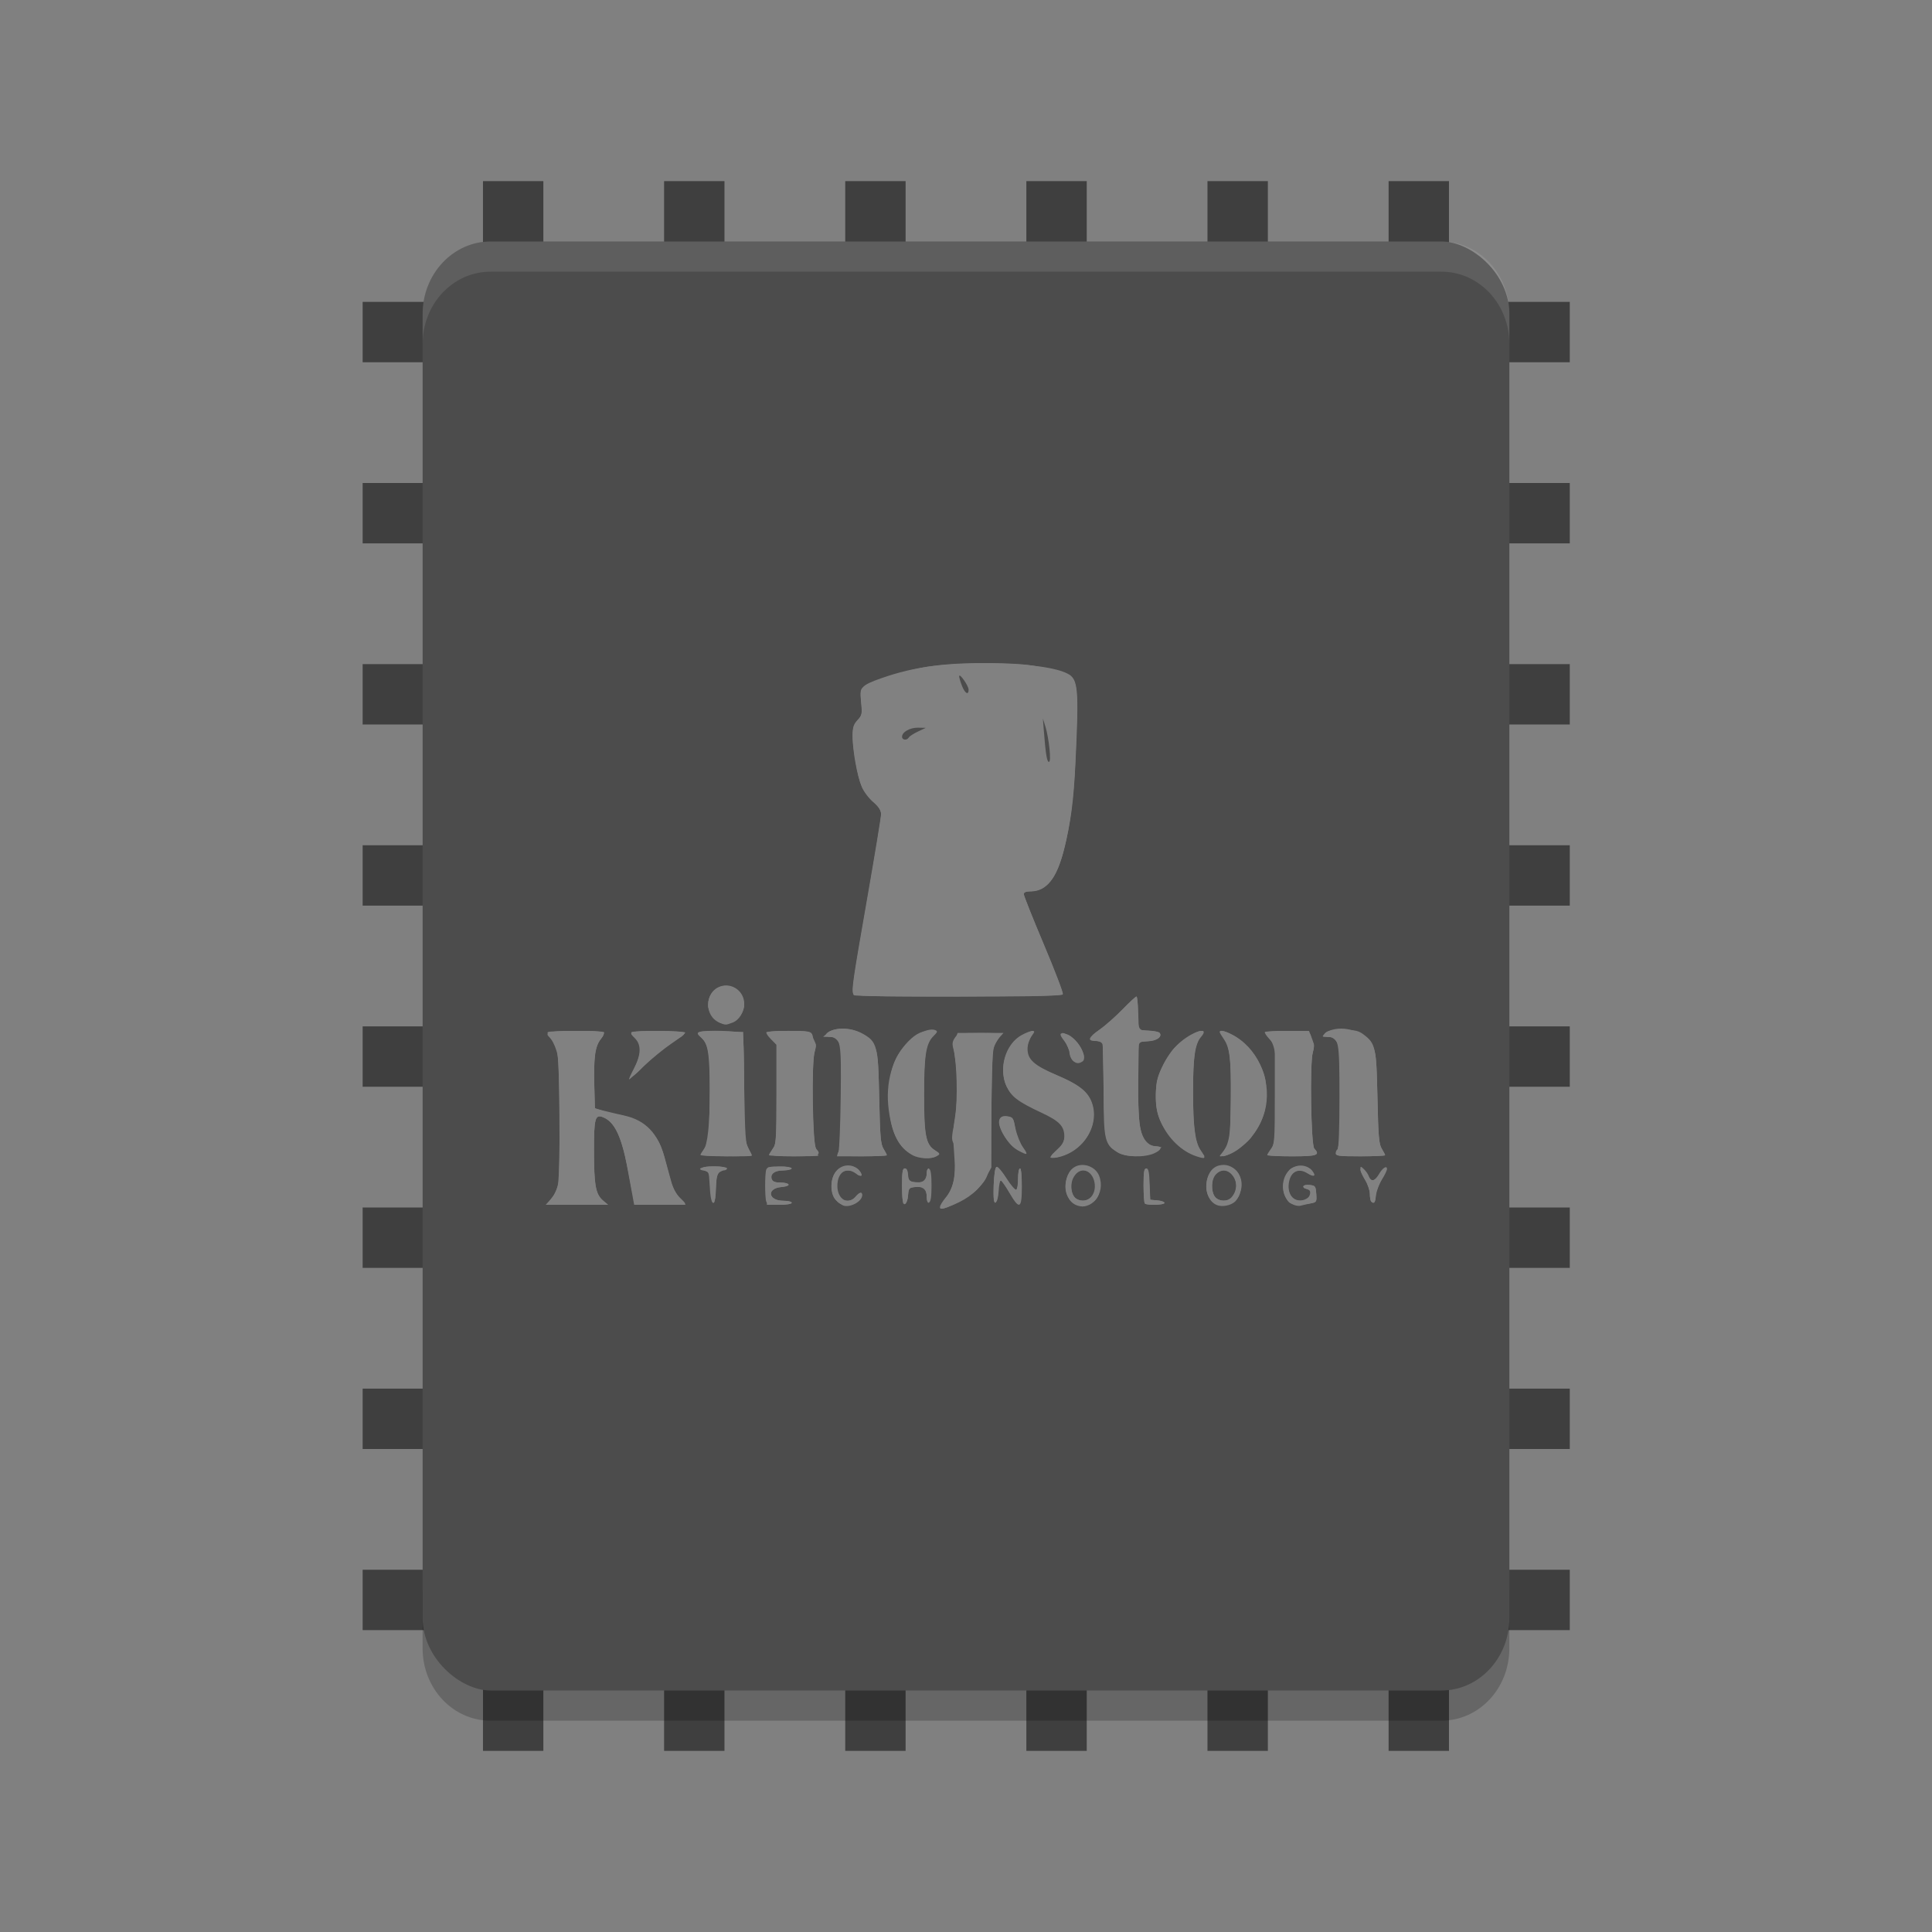 <?xml version="1.0" encoding="UTF-8" standalone="no"?>
<svg xmlns="http://www.w3.org/2000/svg" height="64" width="64" version="1">
 <rect width="100%" height="100%" fill="#808080" stroke="none"/>
 <g style="fill:#3f3f3f" transform="matrix(2,0,0,2,-6.7200064e-4,-3.2e-5)">
  <rect transform="scale(-1,-1)" height="26" width="1" y="-29" x="-12"/>
  <rect transform="scale(-1,-1)" height="26" width="1" y="-29" x="-9"/>
  <rect transform="scale(-1,-1)" height="26" width="1" y="-29" x="-21"/>
  <rect transform="scale(-1,-1)" height="26" width="1" y="-29" x="-18"/>
  <rect transform="scale(-1,-1)" height="26" width="1" y="-29" x="-15"/>
  <rect transform="scale(-1,-1)" height="26" width="1" y="-29" x="-24"/>
 </g>
 <g style="fill:#3f3f3f" transform="matrix(-1.538,0,0,-2,56.615,64)">
  <rect transform="matrix(0,1,-1,0,0,0)" height="26" width="1" y="-29" x="20"/>
  <rect transform="matrix(0,1,-1,0,0,0)" height="26" width="1" y="-29" x="23"/>
  <rect transform="matrix(0,1,-1,0,0,0)" height="26" width="1" y="-29" x="26"/>
  <rect transform="matrix(0,1,-1,0,0,0)" height="26" width="1" y="-29" x="11"/>
  <rect transform="matrix(0,1,-1,0,0,0)" height="26" width="1" y="-29" x="14"/>
  <rect transform="matrix(0,1,-1,0,0,0)" height="26" width="1" y="-29" x="17"/>
  <rect transform="matrix(0,1,-1,0,0,0)" height="26" width="1" y="-29" x="8"/>
  <rect transform="matrix(0,1,-1,0,0,0)" height="26" width="1" y="-29" x="5"/>
 </g>
 <path style="opacity:0.2" d="m 13.999,52.602 0,2 C 13.999,55.932 15.003,57 16.249,57 l 31.5,0 c 1.246,0 2.25,-1.068 2.25,-2.398 l 0,-2 c 0,1.33 -1.004,2.398 -2.25,2.398 l -31.5,0 c -1.246,0 -2.25,-1.068 -2.25,-2.398 z"/>
 <rect style="fill:#4c4c4c" ry="2.25" rx="2.4" transform="matrix(0,-1,-1,0,0,0)" height="36" width="48" y="-50" x="-56"/>
 <g style="opacity:0.3;fill:#ffffff" transform="matrix(0.063,0,0,0.067,34.511,30.516)">
  <path d="m -53.492,141.11 c 0,-0.615 1.331,-2.634 2.958,-4.487 3.989,-4.543 5.311,-10.058 4.62,-19.278 -0.314,-4.189 -0.651,-8.967 -0.75,-10.617 -0.099,-1.65 0.407,-6.375 1.124,-10.5 1.399,-8.053 0.892,-26.811 -0.888,-32.862 -0.794,-2.697 -0.651,-3.828 0.723,-5.719 1.631,-2.245 2.279,-2.358 13.637,-2.388 l 11.924,-0.031 -2.198,2.34 c -1.209,1.287 -2.637,3.872 -3.174,5.743 -0.537,1.872 -0.98,15.782 -0.986,30.91 l -0.009,27.507 -2.979,5.194 c -3.282,5.723 -8.857,10.096 -16.926,13.276 -5.897,2.324 -7.077,2.477 -7.077,0.912 z m -51,-0.567 c -0.825,-0.313 -2.513,-1.49 -3.75,-2.616 -3.226,-2.935 -3.163,-10.526 0.12,-14.343 3.041,-3.535 8.62,-3.81 11.846,-0.584 2.699,2.699 1.722,3.999 -1.375,1.83 -5.155,-3.611 -9.842,-0.719 -9.842,6.072 0,6.575 5.553,9.688 9.5,5.326 2.096,-2.316 3.5,-2.579 3.5,-0.655 0,3.053 -6.517,6.291 -10,4.97 z m 122.36,-0.268 c -7.761,-3.269 -6.867,-17.446 1.228,-19.478 4.423,-1.11 9.417,1.193 11.047,5.094 3.619,8.662 -4.176,17.796 -12.275,14.384 z m 8.188,-4.096 c 3.932,-4.345 1.141,-12.95 -4.2,-12.95 -5.451,0 -8.601,8.849 -4.69,13.171 2.2,2.43 6.589,2.321 8.89,-0.221 z m 65.812,4.096 c -7.761,-3.269 -6.867,-17.446 1.228,-19.478 7.354,-1.846 13.75,5.034 11.539,12.413 -0.609,2.031 -1.927,4.436 -2.931,5.344 -2.291,2.074 -7.03,2.903 -9.836,1.721 z m 7.976,-3.862 c 2.817,-3.113 3.091,-7.375 0.672,-10.45 -2.569,-3.266 -6.18,-3.56 -9.006,-0.734 -2.478,2.478 -2.667,8.605 -0.345,11.171 2.12,2.343 6.564,2.35 8.678,0.013 z m 31.555,3.342 c -5.514,-3.053 -6.238,-11.97 -1.345,-16.567 3.285,-3.086 8.689,-3.173 11.674,-0.188 2.907,2.907 1.662,3.86 -2.123,1.624 -4.391,-2.594 -8.292,-1.069 -9.478,3.706 -1.274,5.125 0.884,9.299 5.017,9.702 4.879,0.476 8.722,-4.376 4.369,-5.514 -3.237,-0.847 -2.288,-2.444 1.25,-2.103 3.031,0.292 3.27,0.591 3.551,4.424 0.289,3.944 0.167,4.135 -3,4.711 -1.815,0.33 -4.201,0.837 -5.301,1.125 -1.1,0.289 -3.175,-0.125 -4.612,-0.921 z m -389.45,-2.459 c 1.638,-1.71 3.157,-4.731 3.643,-7.25 1.248,-6.455 1.113,-57.828 -0.167,-63.798 -0.599,-2.793 -2.162,-6.353 -3.472,-7.91 -1.311,-1.558 -2.095,-3.119 -1.744,-3.471 0.834,-0.834 28.777,-0.834 29.611,0 0.351,0.351 -0.441,1.922 -1.76,3.49 -2.932,3.484 -3.782,9.513 -3.356,23.811 l 0.311,10.44 5,1.179 c 2.75,0.649 7.558,1.714 10.684,2.368 10.884,2.275 17.513,8.788 20.94,20.574 1.119,3.85 2.741,9.379 3.603,12.286 0.972,3.276 2.653,6.198 4.42,7.685 1.569,1.32 2.852,2.654 2.852,2.964 0,0.311 -6.043,0.565 -13.429,0.565 l -13.429,0 -1.022,-5.25 c -0.562,-2.888 -1.77,-9.075 -2.683,-13.75 -2.913,-14.902 -6.766,-22.232 -12.813,-24.371 -4.003,-1.416 -4.625,0.777 -4.599,16.243 0.028,17.364 0.866,21.819 4.675,24.873 l 2.801,2.245 -16.437,0.005 -16.437,0.005 2.809,-2.932 z m 113.17,1.35 c -0.787,-2.051 -0.787,-13.785 0,-15.836 0.466,-1.214 2.093,-1.582 7,-1.582 3.595,0 6.393,0.438 6.393,1 0,0.55 -1.97,1 -4.378,1 -4.701,0 -7.056,1.707 -6.033,4.373 0.426,1.111 1.84,1.627 4.458,1.627 5.283,0 5.966,1.811 0.827,2.191 -8.238,0.61 -7.557,6.809 0.748,6.809 2.408,0 4.378,0.45 4.378,1 0,0.562 -2.798,1 -6.393,1 -4.907,0 -6.534,-0.368 -7,-1.582 z m 72.076,0.932 c -0.376,-0.376 -0.683,-4.433 -0.683,-9.017 0,-6.741 0.287,-8.333 1.5,-8.333 0.988,0 1.5,0.988 1.5,2.893 0,3.011 1.437,4.107 5.382,4.107 2.88,0 4.618,-1.801 4.618,-4.783 0,-1.462 0.483,-2.222 1.25,-1.967 0.858,0.286 1.25,2.872 1.25,8.25 0,5.378 -0.392,7.964 -1.25,8.25 -0.812,0.271 -1.25,-0.62 -1.25,-2.544 0,-3.792 -2.01,-5.425 -6.185,-5.024 -2.988,0.287 -3.347,0.664 -3.637,3.818 -0.34,3.704 -1.361,5.484 -2.495,4.35 z m 55.736,-5.35 c -2.037,-3.3 -4.066,-6 -4.509,-6 -0.443,0 -0.942,2.327 -1.108,5.171 -0.182,3.108 -0.817,5.341 -1.593,5.597 -1.002,0.33 -1.226,-1.532 -1,-8.341 0.185,-5.589 0.716,-8.907 1.464,-9.155 0.645,-0.214 3.032,2.349 5.304,5.695 2.272,3.346 4.556,5.82 5.077,5.499 0.52,-0.321 0.946,-2.808 0.946,-5.525 0,-2.717 0.45,-4.941 1,-4.941 0.593,0 1,3.667 1,9 0,11.074 -1.246,11.643 -6.581,3 z m 71.248,5.333 c -0.367,-0.367 -0.667,-4.417 -0.667,-9 0,-6.634 0.297,-8.333 1.458,-8.333 1.127,0 1.524,1.761 1.75,7.75 l 0.292,7.75 3.75,0.31 c 2.062,0.171 3.75,0.733 3.75,1.25 0,1.06 -9.301,1.305 -10.333,0.273 z m -228.14,-2.583 c -0.28,-1.238 -0.626,-4.725 -0.769,-7.75 -0.229,-4.849 -0.526,-5.538 -2.509,-5.82 -5.003,-0.71 -1.8,-2.18 4.75,-2.18 4,0 7,0.429 7,1 0,0.55 -0.884,1 -1.965,1 -2.819,0 -4.035,2.994 -4.035,9.934 0,5.962 -1.471,8.233 -2.472,3.816 z m 347.14,1.583 c -0.367,-0.367 -0.667,-2.062 -0.667,-3.768 0,-1.706 -1.125,-4.757 -2.5,-6.78 -1.375,-2.023 -2.5,-4.448 -2.5,-5.387 0,-1.584 0.143,-1.578 1.974,0.079 1.086,0.983 2.241,2.627 2.567,3.655 0.875,2.755 3.105,2.274 5.099,-1.101 1.888,-3.196 4.359,-4.745 4.359,-2.732 0,0.68 -1.174,2.965 -2.61,5.077 -1.435,2.112 -2.845,5.592 -3.132,7.732 -0.505,3.762 -1.195,4.622 -2.592,3.225 z m -241.17,-22.89 c -7.077,-3.681 -10.785,-10.333 -12.5,-22.428 -1.908,-13.453 1.97,-26.03 10.43,-33.828 4.444,-4.097 11.007,-6.709 13.985,-5.566 1.4,0.537 1.284,0.945 -0.824,2.898 -3.969,3.679 -4.961,9.348 -4.984,28.496 -0.025,20.326 0.932,25.14 5.555,27.952 2.947,1.792 2.984,1.901 1.015,2.954 -2.938,1.572 -9.186,1.336 -12.676,-0.479 z m 72.5,1.04 c 0,-0.415 1.65,-2.182 3.667,-3.925 2.756,-2.382 3.667,-3.942 3.667,-6.277 0,-5.157 -2.538,-7.656 -11.996,-11.813 -12.44,-5.467 -15.913,-7.945 -18.431,-13.147 -4.308,-8.899 -0.474,-20.934 8.056,-25.285 2.178,-1.111 4.685,-2.02 5.572,-2.02 1.367,0 1.297,0.401 -0.46,2.635 -1.244,1.581 -2.073,4.106 -2.073,6.313 0,5.178 3.494,8.129 15.195,12.833 11.226,4.513 15.868,7.724 18.164,12.564 5.351,11.277 -3.586,25.544 -17.656,28.183 -2.037,0.382 -3.704,0.355 -3.704,-0.06 z m 76.994,-0.402 c -7.9,-2.41 -15.069,-8.86 -18.877,-17.002 -2.078,-4.442 -2.606,-7.086 -2.611,-13.088 -0.006,-6.486 0.445,-8.438 3.274,-14.185 2.1,-4.265 5.104,-8.303 8.345,-11.217 6.955,-6.253 17.434,-9.314 12.03,-3.514 -3.051,3.275 -4.156,10.393 -4.15,26.736 0.007,17.115 1.092,25.125 3.946,29.134 3.043,4.274 2.843,4.593 -1.959,3.133 z m -260.99,-0.737 c 0,-0.369 0.714,-1.461 1.588,-2.426 2.168,-2.395 3.355,-12.772 3.307,-28.903 -0.056,-18.884 -0.872,-23.773 -4.443,-26.621 -3.884,-3.097 -2.403,-3.518 11.113,-3.165 l 10.936,0.286 0.5,27.547 c 0.436,24.01 0.725,27.89 2.25,30.215 0.963,1.467 1.75,2.909 1.75,3.203 0,0.294 -6.075,0.535 -13.5,0.535 -7.425,0 -13.5,-0.302 -13.5,-0.671 z m 36,0.079 c 0,-0.326 0.9,-1.736 2,-3.135 1.876,-2.385 2,-4.057 2,-27.007 l 0,-24.464 -2.965,-2.77 c -1.631,-1.523 -2.681,-3.054 -2.333,-3.401 0.347,-0.347 5.746,-0.632 11.996,-0.632 9.951,0 11.432,0.218 11.906,1.75 0.298,0.963 0.972,2.553 1.498,3.534 0.625,1.166 0.569,3.08 -0.163,5.524 -1.588,5.3 -0.897,45.638 0.811,47.344 3.28,3.276 1.53,3.849 -11.75,3.849 -7.15,0 -13,-0.267 -13,-0.592 z m 36.592,-1.658 c 0.454,-1.238 0.972,-13.443 1.151,-27.124 0.367,-28.057 0.054,-29.597 -6.016,-29.66 l -3.227,-0.033 2.361,-1.967 c 3.395,-2.828 12.29,-2.689 18.154,0.283 7.888,3.998 8.409,5.843 8.985,31.795 0.426,19.23 0.757,22.937 2.25,25.215 0.963,1.469 1.75,2.911 1.75,3.205 0,0.294 -5.902,0.535 -13.117,0.535 l -13.117,0 0.826,-2.25 z m 146.65,0.255 c -6.789,-4.139 -7.233,-5.99 -7.237,-30.174 -0.002,-11.918 -0.277,-22.38 -0.611,-23.25 -0.356,-0.927 -1.779,-1.582 -3.441,-1.582 -4.701,0 -4.207,-1.548 1.758,-5.508 3.119,-2.071 8.605,-6.628 12.192,-10.128 3.587,-3.5 6.876,-6.363 7.31,-6.363 0.433,0 0.788,3.113 0.788,6.918 0,9.604 0.287,10.082 6.048,10.082 2.659,0 5.124,0.47 5.479,1.044 1.243,2.011 -1.727,3.956 -6.043,3.956 -2.972,0 -4.455,0.481 -4.878,1.582 -0.975,2.539 -0.687,33.35 0.372,39.918 1.074,6.658 4.212,10.5 8.576,10.5 3.538,0 2.999,1.87 -1.024,3.551 -5.186,2.167 -15.312,1.88 -19.291,-0.546 z m 55.104,0.213 c 3.785,-4.28 4.566,-9.002 4.587,-27.719 0.022,-19.366 -0.639,-24.259 -3.863,-28.621 -1.138,-1.539 -2.069,-3.042 -2.069,-3.339 0,-1.369 3.957,-0.26 8.626,2.418 12.619,7.238 19.119,23.323 14.997,37.114 -2.957,9.893 -12.735,20.033 -20.826,21.596 -3.278,0.633 -3.287,0.625 -1.452,-1.449 z m 23.655,1.189 c 0,-0.326 0.9,-1.736 2,-3.135 1.876,-2.385 2,-4.057 2,-26.985 l 0,-24.442 -2.878,-2.878 c -1.583,-1.583 -2.633,-3.123 -2.333,-3.423 0.3,-0.3 5.639,-0.545 11.865,-0.545 l 11.32,0 1.516,3.627 c 1.201,2.875 1.289,4.383 0.423,7.274 -1.562,5.213 -0.846,45.569 0.838,47.251 3.28,3.276 1.53,3.849 -11.75,3.849 -7.15,0 -13,-0.267 -13,-0.592 z m 36,-0.849 c 0,-0.793 0.45,-1.719 1,-2.059 0.624,-0.386 1,-10.103 1,-25.837 0,-28.235 -0.302,-29.663 -6.271,-29.663 -3.008,0 -3.075,-0.083 -1.405,-1.75 1.366,-1.364 3.454,-1.75 9.464,-1.75 6.473,0 8.236,0.374 10.977,2.329 6.2,4.422 6.631,6.29 7.211,31.216 0.446,19.202 0.784,22.94 2.274,25.215 0.963,1.469 1.75,2.911 1.75,3.205 0,0.294 -5.85,0.535 -13,0.535 -10.652,0 -13,-0.26 -13,-1.441 z m -167.31,-1.655 c -4.528,-2.389 -9.904,-10.271 -9.484,-13.904 0.245,-2.123 0.805,-2.5 3.71,-2.5 3.35,0 3.448,0.12 4.739,5.802 0.725,3.191 2.501,7.353 3.948,9.25 3.001,3.935 2.459,4.186 -2.912,1.352 z m -201.7,-40.23 c 3.823,-6.774 3.999,-11.846 0.525,-15.066 -1.366,-1.266 -2.191,-2.595 -1.833,-2.952 0.961,-0.961 28.317,-0.792 28.317,0.175 0,0.454 -3.263,2.897 -7.25,5.428 -3.987,2.531 -10.527,7.56 -14.533,11.175 -4.006,3.615 -7.497,6.572 -7.759,6.572 -0.261,0 0.878,-2.399 2.533,-5.331 z m 230.58,-4.24 c -0.864,-0.864 -1.571,-2.63 -1.571,-3.923 0,-1.294 -1.181,-3.755 -2.624,-5.471 -2.988,-3.551 -2.74,-4.415 0.996,-3.478 5.31,1.333 11.712,11.51 8.514,13.535 -2.038,1.291 -3.549,1.102 -5.314,-0.663 z m -185.57,-18.537 c -8.155,-3.2 -7.894,-15.122 0.391,-17.856 6.143,-2.027 12.609,2.32 12.609,8.479 0,4.104 -2.653,8.169 -6.119,9.377 -3.687,1.285 -3.607,1.285 -6.881,7e-4 z m 70.344,-14.439 c -0.869,-2.265 -0.263,-6.133 7.551,-48.21 3.908,-21.041 7.105,-39.341 7.105,-40.666 0,-1.631 -1.34,-3.471 -4.144,-5.692 -2.279,-1.805 -5.001,-5.22 -6.049,-7.59 -2.419,-5.469 -4.807,-17.852 -4.807,-24.93 0,-4.526 0.438,-5.896 2.567,-8.025 2.383,-2.383 2.52,-3.01 1.909,-8.717 -0.812,-7.582 -0.047,-8.452 10.524,-11.974 17.788,-5.926 35.839,-8.088 61.38,-7.353 18.518,0.533 30.598,2.197 36.611,5.042 5.622,2.66 6.065,7.251 4.21,43.661 -1.007,19.761 -2.429,29.797 -6.204,43.789 -3.739,13.855 -9.13,20.211 -17.144,20.211 -2.567,0 -3.852,0.45 -3.852,1.35 0,0.743 4.733,11.873 10.517,24.735 5.784,12.862 10.298,23.954 10.031,24.65 -0.383,0.999 -11.971,1.265 -55.048,1.265 -48.306,0 -54.631,-0.177 -55.156,-1.546 z m 103.18,-121.04 c -0.388,-3.624 -1.33,-8.461 -2.092,-10.75 l -1.387,-4.162 0.498,6 c 0.95,11.445 1.647,15.5 2.664,15.5 0.665,0 0.776,-2.305 0.317,-6.588 z m -73.972,-5.501 c 0.37,-0.599 2.534,-1.917 4.809,-2.929 l 4.136,-1.84 -4.027,-0.071 c -4.312,-0.076 -8.473,2.127 -8.473,4.486 0,1.687 2.573,1.943 3.555,0.354 z m 31.44,-23.66 c -0.005,-1.916 -4.901,-8.453 -4.959,-6.622 -0.02,0.62 0.645,2.758 1.478,4.75 1.593,3.814 3.49,4.833 3.482,1.872 z"/>
  <path d="m -53.492,141.66 c 0,-0.312 1.111,-2.023 2.469,-3.804 4.192,-5.496 5.531,-10.002 5.531,-18.611 0,-4.425 -0.505,-8.855 -1.123,-9.844 -0.851,-1.363 -0.73,-3.525 0.5,-8.934 1.877,-8.251 2.119,-23.731 0.515,-32.941 -0.849,-4.876 -0.821,-7.057 0.121,-9.332 l 1.23,-2.968 11.379,0 c 6.258,0 11.379,0.243 11.379,0.54 0,0.297 -1.012,1.909 -2.25,3.581 -2.187,2.955 -2.264,3.883 -2.75,33.21 -0.55,33.189 -0.523,33.038 -7.194,39.709 -4.508,4.508 -19.806,11.764 -19.806,9.394 z m 71.329,-1.891 c -5.29,-2.301 -6.948,-8.51 -3.866,-14.471 1.705,-3.297 3.311,-4.072 8.444,-4.072 5.165,0 8.092,3.212 8.092,8.88 0,5.533 -1.392,7.968 -5.548,9.704 -3.979,1.663 -3.193,1.667 -7.123,-0.042 z m 8.034,-3.048 c 6.634,-6.634 -1.626,-18.091 -8.534,-11.839 -2.354,2.131 -2.458,8.992 -0.174,11.516 2.005,2.216 6.644,2.387 8.708,0.323 z m -285.36,2.9 c 0,-0.333 1.098,-1.91 2.439,-3.505 1.342,-1.595 2.724,-4.809 3.072,-7.144 0.348,-2.335 0.488,-17.745 0.311,-34.245 -0.34,-31.614 -0.62,-33.598 -5.304,-37.485 -2.797,-2.321 0.219,-2.984 13.65,-3 15.808,-0.019 16.64,0.235 13.392,4.096 -3.05,3.624 -3.752,8.368 -3.365,22.741 l 0.305,11.353 4,1.287 c 2.2,0.708 5.979,1.578 8.397,1.933 7.019,1.03 13.873,4.505 17.891,9.072 4.027,4.576 4.922,6.674 8.295,19.421 1.677,6.339 3.082,9.365 5.689,12.25 l 3.461,3.831 -13.057,0 c -7.181,0 -13.307,-0.404 -13.612,-0.898 -0.305,-0.494 -1.678,-6.541 -3.05,-13.439 -3.851,-19.353 -7.381,-26.732 -13.89,-29.035 -4.022,-1.423 -4.623,0.755 -4.623,16.75 0,16.327 0.739,20.65 4.15,24.281 l 2.198,2.34 -15.174,0 c -8.346,0 -15.174,-0.273 -15.174,-0.606 z m 115.21,-8.644 0.288,-9.25 5.75,-0.3 c 3.539,-0.185 5.75,0.104 5.75,0.75 0,0.577 -1.745,1.05 -3.878,1.05 -4.163,0 -6.723,1.992 -5.766,4.487 0.385,1.004 1.936,1.513 4.612,1.513 5.028,0 5.337,1.768 0.383,2.19 -7.782,0.662 -6.634,6.81 1.271,6.81 2.408,0 4.378,0.45 4.378,1 0,0.565 -2.846,1 -6.537,1 l -6.537,0 0.288,-9.25 z m 35.86,6.615 c -3.025,-3.845 -2.837,-10.692 0.382,-13.911 3.107,-3.107 9.382,-3.397 11.956,-0.554 0.969,1.071 1.305,2.158 0.768,2.489 -0.524,0.324 -1.508,-0.082 -2.188,-0.901 -1.269,-1.529 -4.646,-1.942 -7.361,-0.901 -2.419,0.928 -3.892,6.594 -2.598,9.997 0.601,1.581 1.627,3.213 2.28,3.629 2.176,1.384 5.687,0.809 7.42,-1.214 1.852,-2.163 3.268,-2.597 3.268,-1 0,2.404 -4.116,5 -7.927,5 -3.052,0 -4.389,-0.587 -6,-2.635 z m 91.527,-3.335 c -2.047,-3.316 -4.096,-6.03 -4.554,-6.03 -1.259,0 -2.046,2.722 -2.046,7.082 0,2.155 -0.468,3.918 -1.039,3.918 -1.561,0 -0.802,-17.226 0.782,-17.75 0.686,-0.227 2.927,2.31 5,5.658 4.762,7.693 6.257,7.835 6.257,0.592 0,-3.137 0.446,-5.5 1.039,-5.5 1.429,0 0.818,17.221 -0.628,17.699 -0.599,0.198 -2.764,-2.353 -4.811,-5.669 z m 71.067,5.303 c -0.367,-0.367 -0.667,-4.454 -0.667,-9.083 0,-6.286 0.316,-8.312 1.25,-8.005 0.786,0.259 1.435,3.165 1.75,7.833 l 0.5,7.421 3.75,0.31 c 2.062,0.171 3.75,0.733 3.75,1.25 0,1.06 -9.301,1.305 -10.333,0.273 z m 34.842,-1.733 c -2.916,-2.916 -3.347,-8.079 -1.046,-12.528 1.705,-3.297 3.311,-4.072 8.444,-4.072 5.159,0 8.365,3.465 8.365,9.039 0,6.186 -2.823,9.386 -8.614,9.766 -3.855,0.253 -5.065,-0.12 -7.149,-2.204 z m 10.854,-1.106 c 6.634,-6.634 -1.626,-18.091 -8.534,-11.839 -2.354,2.131 -2.458,8.992 -0.174,11.516 2.005,2.216 6.644,2.387 8.708,0.323 z m 30.462,2.468 c -0.921,-0.538 -2.198,-2.562 -2.837,-4.5 -1.289,-3.905 -0.253,-8.407 2.68,-11.647 2.244,-2.48 9.43,-2.47 11.68,0.016 2.161,2.388 0.986,3.516 -1.701,1.633 -5.086,-3.562 -10.646,-0.41 -10.646,6.035 0,4.641 2.486,7.5 6.521,7.5 2.396,0 3.729,-0.6 4.489,-2.021 1.226,-2.291 0.56,-3.979 -1.57,-3.979 -0.793,0 -1.441,-0.479 -1.441,-1.063 0,-0.597 1.424,-0.926 3.25,-0.75 3.031,0.292 3.27,0.591 3.551,4.424 0.296,4.053 0.247,4.12 -3.5,4.739 -5.292,0.875 -8.516,0.755 -10.476,-0.388 z m -304.03,-7.212 c -0.26,-6.415 -0.553,-7.364 -2.544,-8.237 -3.795,-1.665 -2.53,-2.513 3.75,-2.513 6.28,0 7.545,0.848 3.75,2.513 -1.991,0.873 -2.284,1.823 -2.544,8.237 -0.162,3.987 -0.704,7.25 -1.206,7.25 -0.502,0 -1.045,-3.263 -1.206,-7.25 z m 100.21,-1.25 c 0,-6.722 0.3,-8.5 1.437,-8.5 0.89,0 1.556,1.237 1.75,3.25 0.288,2.992 0.623,3.275 4.212,3.569 4.198,0.344 5.561,-0.77 5.587,-4.569 0.008,-1.238 0.465,-2.25 1.015,-2.25 0.588,0 1,3.5 1,8.5 0,5 -0.412,8.5 -1,8.5 -0.55,0 -1.007,-1.238 -1.015,-2.75 -0.024,-4.311 -1.251,-5.424 -5.587,-5.069 -3.716,0.304 -3.913,0.495 -4.209,4.069 -0.203,2.453 -0.808,3.75 -1.75,3.75 -1.14,0 -1.44,-1.77 -1.44,-8.5 z m 246.67,7.833 c -0.367,-0.367 -0.681,-2.054 -0.698,-3.75 -0.017,-1.696 -1.14,-4.883 -2.495,-7.083 -2.668,-4.331 -2.993,-5.5 -1.53,-5.5 0.519,0 1.741,1.35 2.716,3 2.251,3.811 3.218,3.776 6.514,-0.235 3.883,-4.725 4.451,-2.809 0.885,2.986 -1.706,2.772 -3.058,6.358 -3.058,8.109 0,2.99 -0.882,3.924 -2.333,2.473 z m -241.41,-23.3 c -8.584,-3.897 -12.858,-14.951 -12.037,-31.134 0.551,-10.86 2.618,-16.506 8.38,-22.883 4.583,-5.073 8.165,-7.016 12.934,-7.016 l 3.639,0 -2.528,3.005 c -3.405,4.047 -4.153,9.389 -4.129,29.495 0.023,19.271 0.954,23.602 5.692,26.483 2.901,1.764 2.935,1.867 0.963,2.923 -3.052,1.633 -8.151,1.288 -12.913,-0.873 z m 73.333,1.122 c -0.29,-0.469 0.506,-1.406 1.769,-2.082 3.435,-1.838 5.897,-6.602 5.157,-9.975 -0.916,-4.16 -3.92,-6.445 -14.426,-10.957 -10.711,-4.6 -15.657,-8.788 -17.215,-14.578 -2.386,-8.857 1.869,-18.802 9.658,-22.572 2.511,-1.216 4.755,-2.022 4.985,-1.792 0.23,0.23 -0.474,2.224 -1.565,4.429 -1.648,3.332 -1.798,4.544 -0.883,7.168 1.333,3.824 4.557,5.896 16.744,10.759 10.748,4.289 15.411,8.155 17.254,14.303 2.527,8.434 -2.397,18.479 -11.18,22.805 -5.315,2.619 -9.584,3.654 -10.298,2.499 z m -183.88,-0.767 c -0.337,-0.337 0.373,-1.947 1.578,-3.577 2.032,-2.748 2.218,-4.307 2.557,-21.426 0.466,-23.521 -0.159,-28.842 -3.816,-32.499 -2.151,-2.151 -2.448,-2.899 -1.325,-3.33 2.882,-1.106 20.859,-0.582 22.085,0.644 0.871,0.871 1.2,8.22 1.2,26.789 0,23.614 0.154,25.891 2,29.511 1.1,2.158 2,4.053 2,4.211 0,0.585 -25.688,0.267 -26.28,-0.324 z m 36.312,-0.637 c 0.018,-0.688 0.693,-2.123 1.5,-3.191 1.198,-1.583 1.468,-6.434 1.468,-26.327 l 0,-24.386 -2.867,-2.867 c -3.639,-3.639 -2.84,-3.979 9.367,-3.979 10.483,0 12.5,0.469 12.5,2.907 0,0.931 0.506,2.199 1.124,2.817 0.832,0.832 0.832,1.962 0,4.349 -1.734,4.976 -1.415,42.374 0.405,47.427 0.793,2.2 1.448,4.112 1.456,4.25 0.008,0.138 -5.61,0.25 -12.485,0.25 -9.35,0 -12.492,-0.315 -12.468,-1.25 z m 34.968,0.684 c 0,-0.311 0.424,-1.358 0.942,-2.326 0.518,-0.968 1.059,-12.803 1.202,-26.301 0.232,-21.833 0.07,-24.831 -1.465,-27.174 -1.095,-1.671 -2.63,-2.634 -4.202,-2.634 -3.231,0 -3.179,-1.782 0.088,-3.025 8.111,-3.084 19.315,0.601 22.877,7.525 1.839,3.575 2.111,6.345 2.558,26.047 0.425,18.755 0.761,22.445 2.25,24.715 0.963,1.468 1.75,2.909 1.75,3.204 0,0.294 -5.85,0.535 -13,0.535 -7.15,0 -13,-0.255 -13,-0.566 z m 148.07,-1.131 c -7.287,-3.832 -7.513,-4.705 -8.071,-31.115 l -0.5,-23.671 -2.917,-0.509 c -4.385,-0.764 -4.082,-2.191 1.169,-5.505 2.611,-1.648 7.95,-6.035 11.864,-9.75 3.914,-3.715 7.383,-6.754 7.71,-6.754 0.326,0 0.724,3.712 0.884,8.25 l 0.29,8.25 5,0.31 c 2.75,0.17 5.408,0.714 5.908,1.208 1.72,1.701 -1.526,3.877 -6.237,4.181 l -4.67,0.302 -0.273,18.479 c -0.385,26.004 1.381,32.323 9.273,33.191 l 3,0.33 -2.921,1.977 c -4.148,2.808 -14.876,3.262 -19.508,0.826 z m 36.236,-0.38 c -5.287,-2.617 -11.843,-9.673 -14.632,-15.747 -3.241,-7.06 -2.997,-17.963 0.564,-25.206 1.479,-3.008 4.103,-7.175 5.831,-9.26 3.326,-4.012 12.22,-9.684 15.21,-9.7 1.631,-0.009 1.604,0.228 -0.319,2.83 -3.225,4.362 -3.913,9.23 -3.913,27.661 6.3e-4,18.227 0.863,24.403 4.017,28.75 l 1.995,2.75 -2.28,-7.9e-4 c -1.254,-4.3e-4 -4.167,-0.935 -6.473,-2.076 z m 17.693,1.537 c 0,-0.297 1.012,-1.909 2.25,-3.581 2.128,-2.875 2.268,-4.132 2.577,-23.125 0.345,-21.178 -0.362,-26.888 -3.955,-31.933 -2.401,-3.372 -1.209,-3.616 4.628,-0.949 5.585,2.552 12.336,9.62 15.406,16.128 2.131,4.517 2.589,6.93 2.565,13.5 -0.032,8.632 -2.241,14.508 -8.054,21.416 -3.834,4.556 -15.417,10.975 -15.417,8.543 z m 25,-0.009 c 0,-0.302 0.747,-1.99 1.659,-3.75 1.288,-2.485 1.765,-7.024 2.132,-20.302 0.604,-21.811 -0.17,-29.506 -3.345,-33.28 -1.315,-1.562 -2.103,-3.128 -1.752,-3.479 0.813,-0.813 19.615,-0.841 21.724,-0.032 0.87,0.334 1.582,1.369 1.582,2.3 0,0.931 0.485,2.178 1.077,2.77 0.769,0.769 0.747,2.183 -0.079,4.95 -1.623,5.436 -0.984,45.792 0.752,47.525 3.257,3.252 1.515,3.848 -11.25,3.848 -6.875,0 -12.5,-0.247 -12.5,-0.55 z m 35.532,-1.2 c 1.801,-4.226 2.623,-16.085 2.308,-33.294 -0.287,-15.689 -0.612,-18.961 -2.112,-21.25 -1.137,-1.736 -2.661,-2.706 -4.25,-2.706 -3.231,0 -3.179,-1.782 0.088,-3.025 8.111,-3.084 19.315,0.601 22.877,7.525 1.839,3.575 2.111,6.345 2.558,26.047 0.425,18.755 0.761,22.445 2.25,24.715 0.963,1.468 1.75,2.909 1.75,3.204 0,0.294 -5.898,0.535 -13.107,0.535 -12.1,0 -13.05,-0.134 -12.361,-1.75 z m -169.31,-2.381 c -3.674,-2.353 -8.226,-9.401 -8.226,-12.739 0,-2.555 2.024,-3.592 5.372,-2.752 1.949,0.489 2.479,1.441 3.002,5.382 0.349,2.634 1.774,6.465 3.167,8.514 2.893,4.258 1.722,4.821 -3.315,1.595 z m -199.66,-39.97 c 3.631,-7.166 3.648,-11.517 0.056,-14.381 -2.375,-1.894 -2.542,-2.321 -1.12,-2.867 2.658,-1.02 26.327,-0.743 26.981,0.316 0.325,0.527 -0.885,1.708 -2.691,2.626 -4.597,2.337 -15.699,10.64 -19.283,14.423 -1.65,1.741 -3.809,3.605 -4.798,4.141 -1.499,0.813 -1.357,0.105 0.854,-4.258 z m 231.26,-2.624 c -0.947,-0.217 -1.972,-1.781 -2.341,-3.575 -0.362,-1.754 -1.748,-4.877 -3.08,-6.939 -2.746,-4.251 -1.679,-4.831 3.301,-1.794 3.336,2.034 5.641,5.018 6.748,8.733 0.722,2.424 -1.651,4.257 -4.628,3.575 z m -186.42,-19.223 c -2.952,-1.223 -6.388,-5.864 -6.388,-8.629 0,-8.936 10.355,-13.051 16.25,-6.457 1.692,1.892 2.75,4.219 2.75,6.045 0,5.782 -7.5,11.159 -12.612,9.041 z m 70.279,-13.708 c -1.298,-1.298 -0.588,-6.06 6.833,-45.866 4.125,-22.125 7.5,-41.561 7.5,-43.193 0,-2.247 -1.102,-3.97 -4.543,-7.101 -5.442,-4.952 -6.938,-8.255 -8.939,-19.728 -2.235,-12.819 -2.031,-16.6 1.081,-19.958 2.414,-2.605 2.552,-3.249 1.932,-9.041 -0.618,-5.769 -0.494,-6.36 1.651,-7.877 3.225,-2.283 19.541,-7.199 30.318,-9.136 13.496,-2.425 45.474,-3.016 58,-1.071 5.5,0.854 12.397,2.275 15.327,3.157 8.829,2.659 9.138,4.524 7.301,43.981 -1.241,26.651 -5.417,47.835 -11.24,57.017 -3.105,4.897 -7.549,7.483 -12.855,7.483 -1.94,0 -3.032,0.507 -3.032,1.407 0,0.774 4.745,12.035 10.543,25.025 5.799,12.99 10.272,24.057 9.941,24.593 -0.681,1.102 -108.72,1.405 -109.82,0.308 z m 45.718,-4.146 c 0.276,-0.447 -2.613,-14.959 -6.421,-32.25 -3.808,-17.291 -7.638,-34.699 -8.511,-38.686 -1.491,-6.806 -1.864,-7.439 -6.11,-10.36 -2.639,-1.816 -4.892,-2.741 -5.411,-2.222 -1.226,1.226 -16.203,81.179 -15.533,82.924 0.439,1.145 4.342,1.406 21.012,1.406 11.26,0 20.698,-0.366 20.975,-0.813 z m 25.06,-0.097 c 1.079,-1.747 -1.555,-26.528 -3.07,-28.883 -2.73,-4.242 -20.526,-16.389 -21.939,-14.975 -0.584,0.584 9.044,42.114 10.196,43.978 0.681,1.102 14.126,0.994 14.814,-0.12 z m 24.556,-0.746 c 0,-3.036 -11.142,-16.344 -13.684,-16.344 -0.703,0 -1.558,1.238 -1.9,2.75 -0.342,1.512 -1.228,5.191 -1.97,8.175 -0.741,2.984 -1.119,5.796 -0.838,6.25 0.28,0.454 4.533,0.825 9.451,0.825 7.654,0 8.941,-0.238 8.941,-1.656 z m -4,-60.913 c 6.351,-2.943 13,-8.961 13,-11.766 0,-1.774 -0.594,-1.891 -7.423,-1.452 -9.557,0.613 -17.586,4.331 -21.223,9.827 -1.399,2.114 -2.249,4.32 -1.89,4.902 1.284,2.078 11.736,1.177 17.536,-1.511 z m 13.375,-18.229 c 0.716,-1.159 -0.524,-2.718 -3.343,-4.205 -3.215,-1.696 -25.486,-2.69 -26.419,-1.179 -0.954,1.544 2.529,3.135 10.217,4.665 7.556,1.504 18.804,1.918 19.545,0.718 z m -50.582,-4.675 c 7.438,-0.981 13.76,-2.518 18.936,-4.604 5.891,-2.374 9.887,-3.257 16.521,-3.65 4.812,-0.285 8.749,-0.8 8.748,-1.146 -0.001,-0.345 -2.217,-2.137 -4.924,-3.982 -7.716,-5.259 -9.39,-7.431 -8.577,-11.131 0.777,-3.536 2.545,-4.65 5.105,-3.217 1.575,0.882 1.546,1.021 -0.347,1.622 -2.814,0.893 -3.51,3.184 -1.56,5.134 1.362,1.362 3.095,1.504 11.208,0.921 5.278,-0.38 10.001,-1.068 10.494,-1.529 0.528,-0.493 0.214,-6.912 -0.761,-15.583 l -1.658,-14.744 3.011,-3.107 c 3.281,-3.386 4.164,-9.31 1.692,-11.362 -4.301,-3.569 -34.134,-6.711 -54.681,-5.758 -14.497,0.672 -32.065,3.853 -43,7.786 l -6.5,2.338 0,9.985 9.659,-0.354 c 9.502,-0.348 9.687,-0.311 11.385,2.281 2.141,3.268 1.333,4.301 -1.702,2.175 -2.906,-2.035 -8.001,-2.037 -14.911,-0.005 -7.517,2.211 -8.931,3.71 -8.931,9.47 0,6.249 2.475,19.017 4.412,22.764 2.546,4.923 16.916,15.897 19.626,14.988 0.522,-0.175 -4.038,-8.779 -10.132,-19.12 -6.284,-10.661 -10.838,-19.435 -10.519,-20.265 1.345,-3.506 11.588,-4.358 15.307,-1.274 2.494,2.068 4.009,6.516 7.33,21.513 5.085,22.965 4.369,21.327 9.328,21.327 2.351,0 9.3,-0.663 15.441,-1.473 z m 11.233,-42.61 c -9.744,-1.718 -9.351,-3.585 1.565,-7.437 11.449,-4.04 17.618,-3.174 19.725,2.768 1.457,4.108 -10.097,6.642 -21.29,4.669 z m -21.785,-4.167 c 0.615,-1.886 11.084,-10.065 17.018,-13.295 3.977,-2.165 6.446,-2.818 10.24,-2.708 4.608,0.134 20.187,3.606 21.336,4.755 1.431,1.431 -1.464,1.675 -6.495,0.55 -13.524,-3.027 -16.39,-3.031 -22.341,-0.036 -3.025,1.523 -8.314,4.842 -11.753,7.376 -6.289,4.635 -8.761,5.671 -8.006,3.358 z m 72.062,-4.236 c 0.108,-0.542 -0.59,-1.138 -1.553,-1.323 -1.095,-0.211 -1.75,0.28 -1.75,1.31 0,1.74 2.955,1.752 3.303,0.014 z"/>
 </g>
 <path style="opacity:0.1;fill:#ffffff" d="M 16.25 8 C 15.004 8 14 9.069 14 10.398 L 14 11.398 C 14 10.069 15.004 9 16.25 9 L 47.75 9 C 48.996 9 50 10.069 50 11.398 L 50 10.398 C 50 9.069 48.996 8 47.75 8 L 16.25 8 z"/>
</svg>

